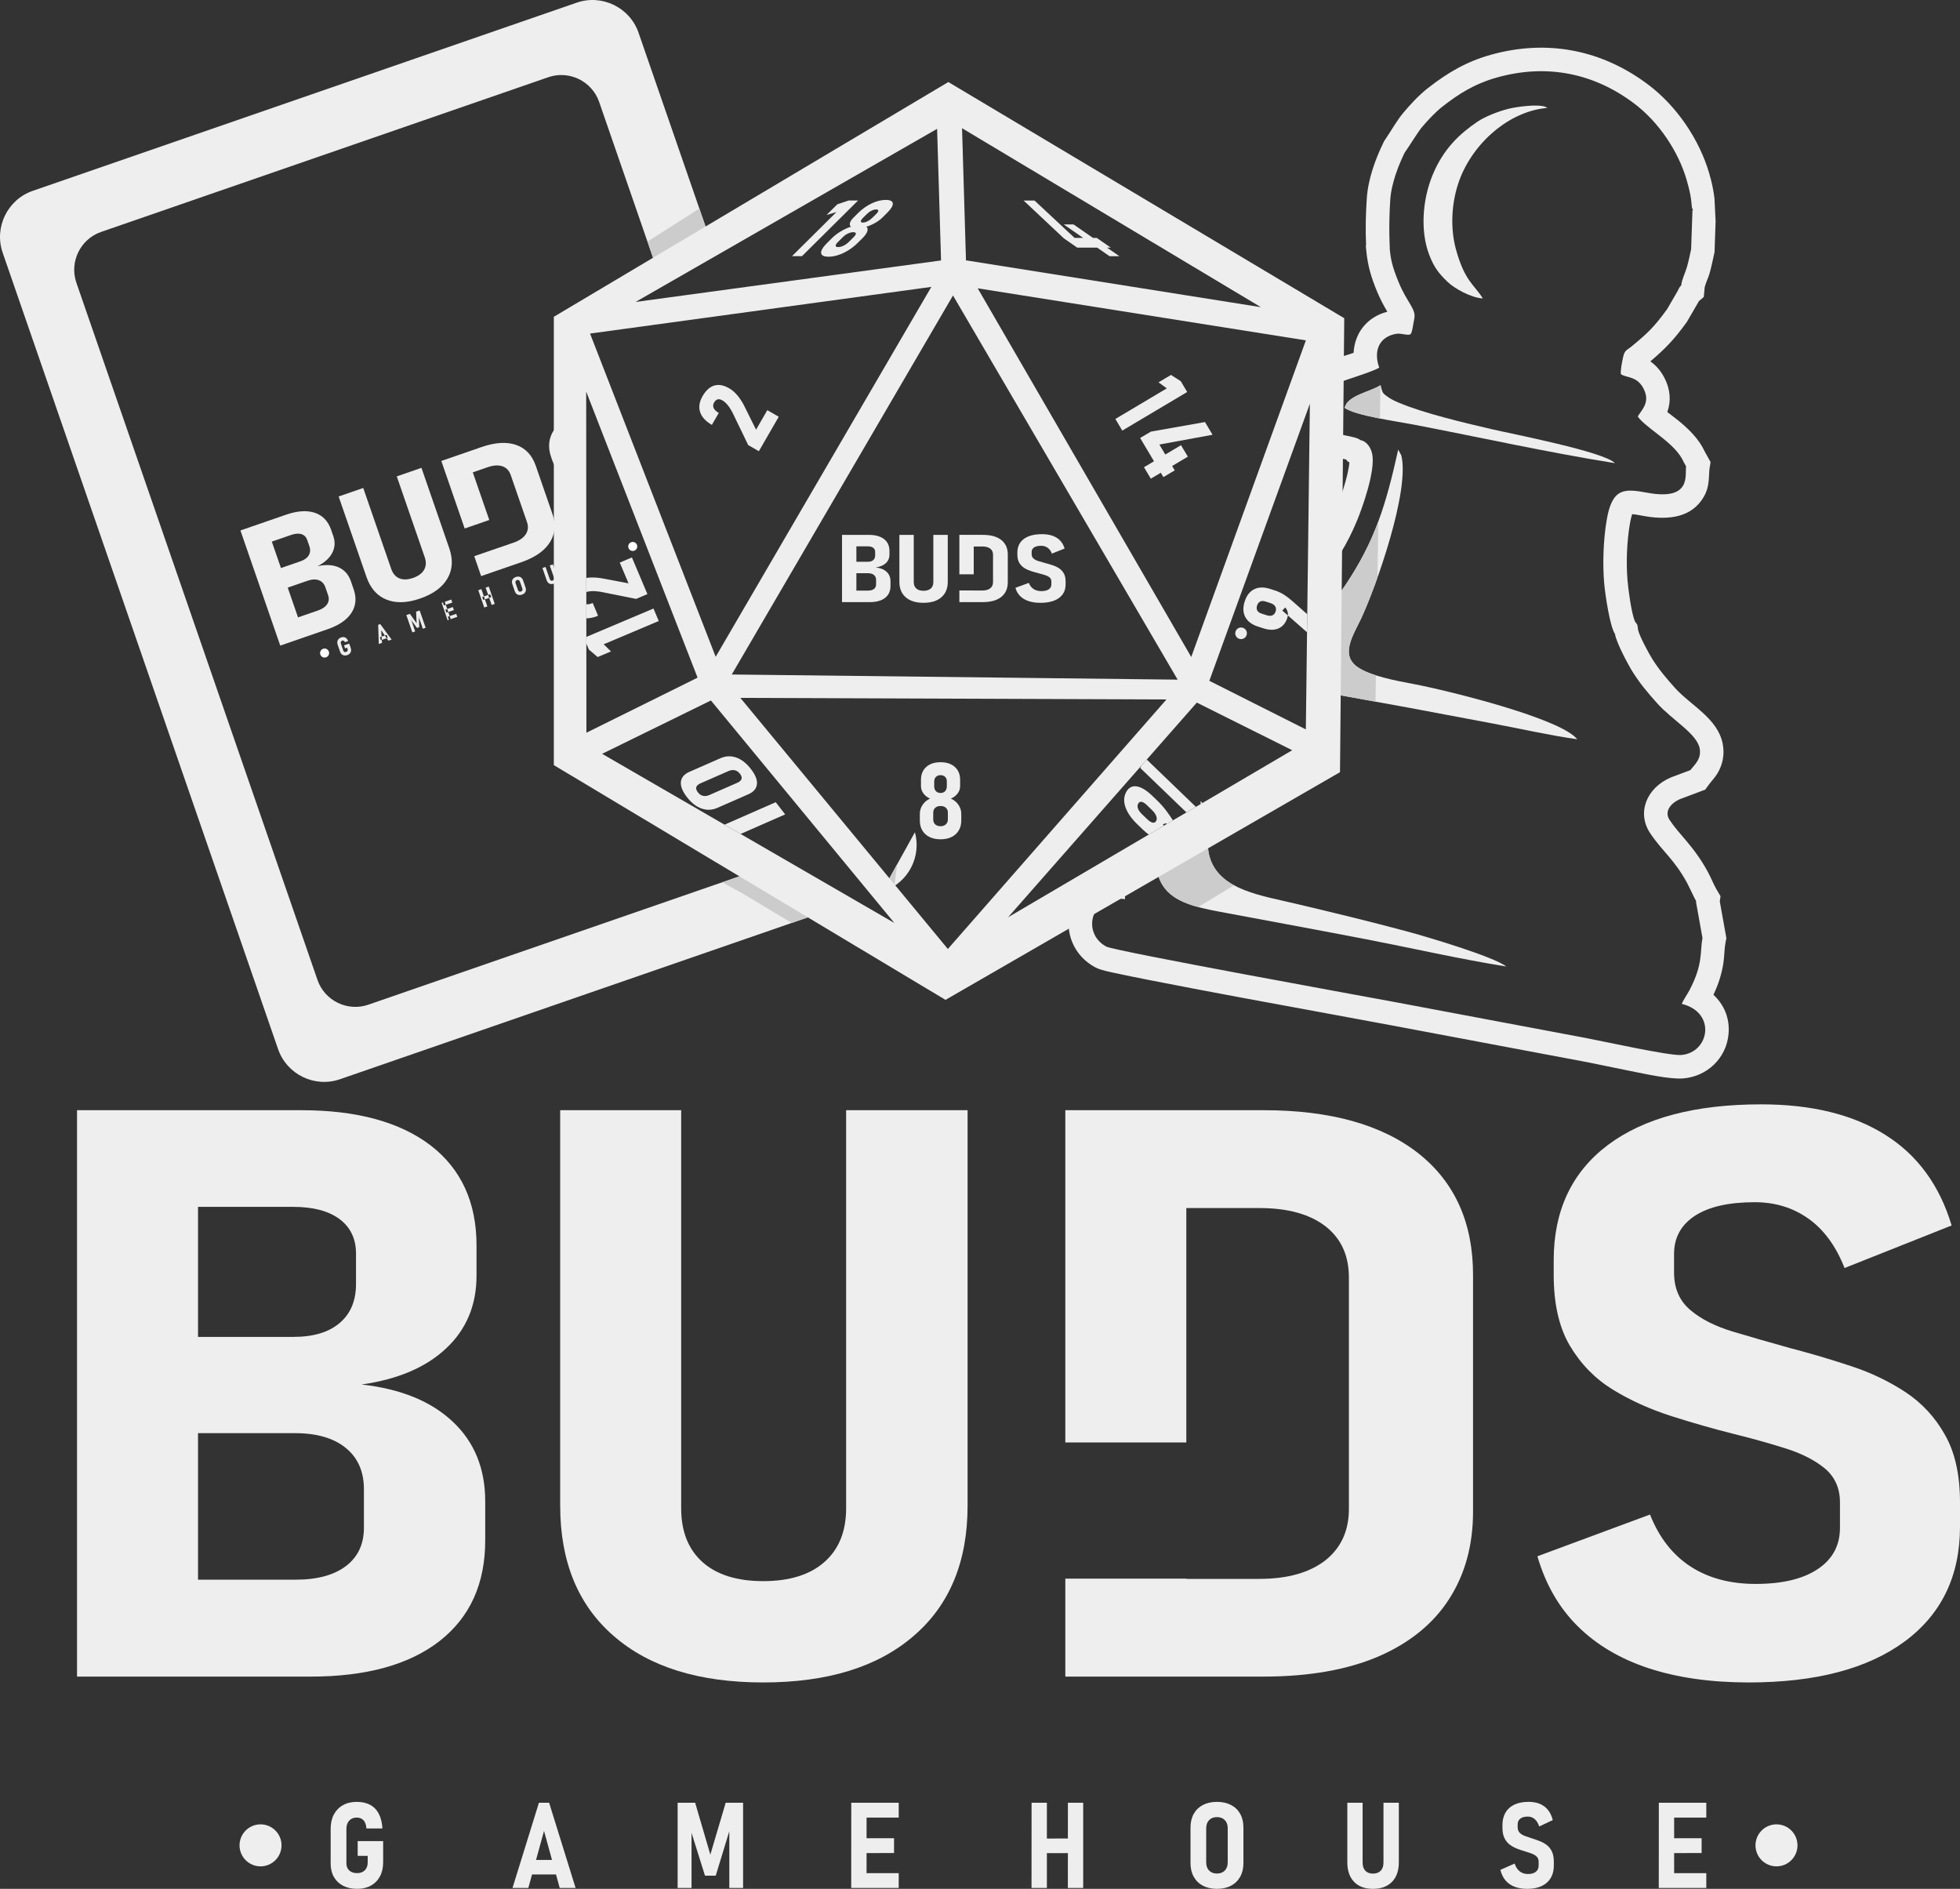 <?xml version="1.0" encoding="UTF-8"?>
<!DOCTYPE svg PUBLIC "-//W3C//DTD SVG 1.1//EN" "http://www.w3.org/Graphics/SVG/1.1/DTD/svg11.dtd">
<!-- Creator: CorelDRAW -->
<svg xmlns="http://www.w3.org/2000/svg" xml:space="preserve" width="131.876mm" height="127.065mm" version="1.1" style="shape-rendering:geometricPrecision; text-rendering:geometricPrecision; image-rendering:optimizeQuality; fill-rule:evenodd; clip-rule:evenodd"
viewBox="0 0 13186.52 12705.5"
 xmlns:xlink="http://www.w3.org/1999/xlink"
 xmlns:xodm="http://www.corel.com/coreldraw/odm/2003">
 <rect x="0" y="0" width="13186.52" height="12705.5" fill="#333333" stroke="none"/>
 <defs>
  <style type="text/css">
   <![CDATA[
    .fil3 {fill:none}
    .fil4 {fill:none;fill-rule:nonzero}
    .fil6 {fill:#CCCCCC}
    .fil2 {fill:#CCCCCC}
    .fil1 {fill:#EEEEEE}
    .fil5 {fill:white}
    .fil0 {fill:#EEEEEE;fill-rule:nonzero}
   ]]>
  </style>
    <clipPath id="id0">
     <path d="M220.01 1283.83l3660.08 -1265.94c169.97,-58.79 357.13,32.16 415.91,202.12l487.22 1408.61 -363.66 180.52 -0.02 0 -388.64 -1123.61c-48.3,-139.73 -202.15,-214.51 -341.88,-166.18l-3008.9 1040.73c-139.74,48.32 -214.51,202.18 -166.2,341.92l1622.21 4690.01c48.33,139.74 202.2,214.51 341.9,166.18l2655.32 -918.42 454.92 278 -3301.34 1141.88c-169.97,58.8 -357.12,-32.18 -415.91,-202.14l-1853.14 -5357.76c-58.78,-169.95 32.16,-357.1 202.12,-415.91zm5935.43 4314.29c45.11,164.31 -45.19,339.12 -208.42,395.57l-13.61 4.71 222.03 -400.28z"/>
    </clipPath>
     <clipPath id="id1" style="clip-rule:nonzero">
      <path d="M1968.48 4313.96l-45.83 -132.51 216.04 -74.73c29.67,-10.27 50.37,-24.55 62.31,-42.54 11.94,-17.97 14.14,-38.26 6.4,-60.62l-18.23 -52.73c-8.36,-24.16 -23.11,-40.23 -44.41,-47.93 -21.12,-7.79 -46.59,-6.5 -76.63,3.91l-214.76 74.28 -45.56 -131.61 212.85 -73.6c27.04,-9.38 46.07,-22.9 56.61,-40.78 10.6,-17.7 12,-38.12 3.99,-61.23l-14.4 -41.63c-6.96,-20.18 -19.92,-33.21 -38.79,-39.3 -18.75,-5.93 -41.9,-4.24 -68.91,5.1l-212.81 73.64 -45.74 -132.18 223.63 -77.35c76.13,-26.34 140.56,-30.52 193.6,-13.01 52.85,17.72 89.63,56.1 110.02,114.99l14.31 41.44c13.89,40.21 11.52,78.07 -7.02,113.4 -18.5,35.5 -51.26,65.35 -98.77,89.7 55.71,-12.52 103.09,-10.01 142.38,7.75 39.26,17.58 66.54,48.84 82.01,93.54l18.44 53.28c20.48,59.25 15.58,112.27 -14.71,159.15 -30.48,47 -83.69,83.52 -159.62,109.79l-236.41 81.75zm-83.04 28.73l-267.88 -774.44 165.46 -57.21 267.88 774.44 -165.46 57.21z"/>
     </clipPath>
     <clipPath id="id2" style="clip-rule:nonzero">
      <path d="M2826.66 4026.09c-87.61,30.33 -163.03,32.78 -226.34,7.28 -63.48,-25.29 -108.46,-76.29 -135.01,-152.99l-187.01 -540.7 165.47 -57.21 188.24 544.28c10.97,31.65 29.18,52.81 54.68,63.54 25.47,10.54 56.16,9.69 92.04,-2.74 35.93,-12.41 60.79,-30.78 74.52,-54.86 13.85,-24.36 15.31,-52.35 4.34,-83.95l-188.24 -544.31 166.12 -57.45 186.99 540.66c26.55,76.71 22.45,144.7 -12.29,203.92 -34.44,59.34 -95.7,104.13 -183.51,134.51z"/>
     </clipPath>
     <clipPath id="id3" style="clip-rule:nonzero">
      <path d="M3333.44 3841.84l-46.86 -133.4 169.78 -58.74c38.73,-13.39 65.97,-32.57 81.69,-57.14 15.45,-24.68 17.72,-52.35 6.81,-82.57l-108.15 -312.68c-10.27,-31.07 -29.1,-51.2 -56.36,-60.7 -27.46,-9.43 -60.67,-7.31 -99.37,6.07l-169.12 58.52 -46.94 -133.59 175.4 -60.68c91.27,-31.55 168.63,-36.14 232.19,-14.16 63.39,22.25 107.43,69.11 132.1,140.38l111.84 323.4c15.84,45.81 18.79,89.35 8.72,130.91 -9.92,41.28 -33.09,78.61 -69.3,111.9 -36.48,33.17 -85.82,60.63 -148.32,82.24l-174.12 60.22zm-96.47 33.36l-46.32 -133.92 165.46 -57.25 46.33 133.96 -165.47 57.21zm-110.72 -320.12l-157.13 -454.31 165.46 -57.25 157.15 454.33 -165.48 57.23z"/>
     </clipPath>
     <clipPath id="id4" style="clip-rule:nonzero">
      <path d="M3816.96 3213.17c-16.6,-7.2 -32.06,-16.9 -46.52,-29.1 -23.34,-19.8 -41.88,-49.62 -55.53,-89.08l-6.99 -20.18c-23.44,-67.8 -16.92,-128.71 19.51,-183.04 21.81,-32.21 53.07,-60.34 93.8,-84.43l-4.28 405.83z"/>
     </clipPath>
    <clipPath id="id5">
     <path d="M9410.93 2708.7c-30.11,-12.88 -53.34,-23.42 -80.46,-43.51 -23.46,-17.38 -27.33,-20.45 -35.4,-47.83 -0.6,-2.06 -1.98,-8.33 -2.6,-10.36 -5.73,-18.91 5.08,0.82 -5.66,-15.81 -66.41,44.75 -223.11,68.2 -240.04,152.5 71.69,51.83 351.22,90.65 466.68,112.91 458.65,88.38 891.25,185.07 1350.97,258.74 -66.97,-75.32 -690.07,-196.15 -834.15,-229.72 -175.71,-40.93 -455.29,-106.78 -619.34,-176.93z"/>
    </clipPath>
    <clipPath id="id6">
     <path d="M9406.96 3024.32c-83.81,378.08 -158.33,616.5 -355.04,911.01 -46.4,69.44 -99.94,135.56 -158.2,196.07l-4.52 521.34c201.26,38.65 431.25,78.09 592.65,108.46 186.93,35.19 373.89,70.31 560.87,105.5 184.77,34.78 384.2,80 568.54,106.05 -110.33,-139.76 -859.83,-325.61 -1099.38,-371.25 -115.05,-21.92 -298.76,-54.86 -383.44,-118.03 -110.6,-82.53 -23.97,-210.91 28.63,-322.38 100.68,-213.35 329.21,-859.15 270.79,-1097.55l-20.9 -39.22z"/>
    </clipPath>
    <clipPath id="id7">
     <path d="M7779.56 5772.21c-6.91,91.96 23.32,172.46 78.29,227.09 90.06,89.51 248.74,114.86 391.75,141.78 315.46,59.32 631.69,117.02 946.78,177.99 305.02,59 630.67,133.36 937.66,182.13 -84.59,-66.35 -535.89,-200.43 -672.19,-237.02 -244.17,-65.56 -490.47,-125.13 -736.08,-183.25 -247.38,-58.54 -504.43,-93.8 -580.91,-295.98 -25.45,-67.26 -21.77,-142.6 -3.37,-217.21l-361.93 204.47z"/>
    </clipPath>
 </defs>
 <g id="Camada_x0020_1">
  <path class="fil0" d="M2406.34 12384.59l171.42 0 0 141.55c0,36.74 -7.13,68.62 -21.4,95.39 -14.39,26.78 -34.58,47.5 -60.82,62.04 -26.1,14.66 -57.19,21.93 -93.1,21.93 -36.07,0 -67.41,-7 -94.32,-20.86 -26.78,-13.99 -47.37,-33.64 -61.9,-59.2 -14.4,-25.44 -21.66,-55.71 -21.66,-90.69l0 -233.31c0,-37 7.26,-69.15 21.66,-96.2 14.53,-27.05 34.85,-47.9 61.23,-62.71 26.23,-14.66 57.05,-22.06 92.56,-22.06 35.26,0 65.26,6.72 90.02,19.91 24.89,13.32 44.27,33.24 58.26,59.75 13.86,26.51 22.2,59.61 24.76,99.29l0 0 -107.64 0 0 0c-2.02,-25.16 -8.88,-43.73 -20.32,-55.57 -11.3,-11.84 -26.37,-17.76 -45.08,-17.76 -21.26,0 -38.21,6.86 -50.59,20.59 -12.52,13.59 -18.84,31.89 -18.84,54.76l0 233.31c0,20.05 6.46,35.93 19.38,47.5 12.91,11.71 30.41,17.63 52.48,17.63 21.79,0 39.15,-6.46 51.94,-19.11 12.91,-12.78 19.37,-30.41 19.37,-53.02l0 -44.13 -67.4 0 0 -99.03zm1041.68 314.98l177.75 -573.18 68.61 0 178.15 573.18 -106.83 0 -105.62 -383.61 -105.62 383.61 -106.43 0zm98.89 -90.68l0 -97.69 229.01 0 0 97.69 -229.01 0zm1232.07 -133.61l103.33 -348.89 117.06 0 0 573.18 -92.7 0 0 -422.63 4.71 25.3 -96.07 314.57 -72.25 0 -96.47 -306.78 5.92 -33.1 0 422.63 -93.51 0 0 -573.18 117.87 0 102.12 348.89zm947.76 224.29l0.4 -573.18 102.93 0 0 573.18 -103.33 0zm41.44 0l0 -99.7 278.25 0 0 99.7 -278.25 0zm0 -234.52l0 -100.1 246.77 0 0 99.7 -246.77 0.4zm0 -238.96l0 -99.7 278.25 0 0 99.7 -278.25 0zm1416.13 473.48l0.41 -573.18 102.79 0 0 573.18 -103.2 0zm-244.47 0l0.4 -573.18 102.93 0 0 573.18 -103.33 0zm48.57 -234.12l0 -98.22 262.92 -0.4 0 98.22 -262.92 0.4zm1198.96 240.04c-36.33,0 -67.81,-7 -94.45,-21.13 -26.65,-13.99 -47.23,-34.04 -61.77,-60.14 -14.39,-25.97 -21.66,-56.52 -21.66,-91.77l0 -238.96c0,-35.66 7.27,-66.46 21.66,-92.43 14.54,-25.84 35.12,-45.75 61.77,-59.61 26.64,-14 58.13,-20.99 94.45,-20.99 36.47,0 68.08,6.99 94.72,20.99 26.64,13.86 47.23,33.77 61.76,59.61 14.4,25.97 21.67,56.78 21.67,92.43l0 238.96c0,35.26 -7.27,65.8 -21.67,91.77 -14.53,26.1 -35.12,46.15 -61.76,60.14 -26.64,14.13 -58.26,21.13 -94.72,21.13zm0 -102.93c22.34,0 39.96,-6.73 53.02,-20.05 12.91,-13.45 19.51,-31.76 19.51,-55.17l0 -229.41c0,-22.87 -6.46,-41.17 -19.38,-54.63 -12.92,-13.59 -30.54,-20.32 -53.15,-20.32 -22.2,0 -39.7,6.73 -52.75,20.32 -12.92,13.46 -19.51,31.76 -19.51,54.63l0 229.41c0,23.41 6.59,41.72 19.51,55.17 13.05,13.32 30.55,20.05 52.75,20.05zm1049.88 102.93c-54.49,0 -96.87,-15.61 -127.15,-46.96 -30.41,-31.22 -45.61,-75.21 -45.61,-132l0 -400.15 102.93 0 0 402.84c0,23.42 6.05,41.58 18.16,54.5 12.11,12.79 29.34,19.24 51.67,19.24 22.34,0 39.7,-6.45 51.95,-19.24 12.38,-12.92 18.57,-31.08 18.57,-54.5l0 -402.84 103.33 0 0 400.15c0,56.79 -15.34,100.78 -46.02,132 -30.55,31.35 -73.19,46.96 -127.83,46.96zm1036.84 0c-32.3,0 -60.69,-4.84 -85.17,-14.4 -24.35,-9.55 -44.54,-23.81 -60.55,-42.79 -15.88,-18.84 -27.18,-42.38 -34.04,-70.5l0 0 95.79 -42.25 0 0c7.67,23.14 19.11,40.64 34.32,52.48 15.2,11.84 33.77,17.76 55.57,17.76 22.61,0 40.23,-4.98 52.88,-15.07 12.52,-9.96 18.84,-23.82 18.84,-41.71l0 -25.71c0,-14.12 -4.17,-25.43 -12.38,-33.91 -8.34,-8.34 -19.37,-15.2 -33.1,-20.45 -13.86,-5.25 -28.8,-10.23 -44.81,-14.94 -17.63,-5.24 -35.39,-11.3 -53.42,-18.16 -17.9,-6.86 -34.58,-15.74 -49.65,-26.78 -15.07,-11.03 -27.18,-25.83 -36.47,-44.4 -9.15,-18.44 -13.73,-42.39 -13.73,-71.58l0 -14.94c0,-50.19 15.35,-88.93 46.03,-116.52 30.81,-27.45 74.26,-41.17 130.51,-41.17 42.79,0 78.04,10.22 105.49,30.81 27.45,20.45 46.29,51.13 56.51,91.76l0 0 -91.09 43.06 0 0c-7.26,-22.07 -17.49,-38.75 -30.68,-49.92 -13.18,-11.17 -28.39,-16.69 -45.75,-16.69 -22.07,0 -39.02,4.58 -50.86,13.73 -11.84,9.28 -17.76,22.07 -17.76,38.62l0 18.97c0,16.01 4.71,28.66 13.86,37.81 9.15,9.29 21.39,16.55 36.46,21.94 15.07,5.38 31.36,10.9 48.71,16.68 17.09,5.25 34.18,11.31 51.27,18.03 17.09,6.6 32.57,15.48 46.69,26.51 14,11.04 25.3,25.57 33.65,43.47 8.47,17.76 12.64,40.5 12.64,68.07l0 24.49c0,49.93 -15.74,88.67 -47.09,116.26 -31.49,27.58 -75.62,41.44 -132.67,41.44zm885.87 -5.92l0.4 -573.18 102.93 0 0 573.18 -103.33 0zm41.44 0l0 -99.7 278.25 0 0 99.7 -278.25 0zm0 -234.52l0 -100.1 246.77 0 0 99.7 -246.77 0.4zm0 -238.96l0 -99.7 278.25 0 0 99.7 -278.25 0z"/>
  <g id="_1848395293520">
   <path class="fil1" d="M1752.83 12271.7c78.01,0 141.27,63.24 141.27,141.27 0,78.01 -63.25,141.27 -141.27,141.27 -78.02,0 -141.27,-63.25 -141.27,-141.27 0,-78.02 63.24,-141.27 141.27,-141.27z"/>
   <path class="fil1" d="M11951.91 12271.7c78.02,0 141.28,63.24 141.28,141.27 0,78.01 -63.25,141.27 -141.28,141.27 -78.01,0 -141.27,-63.25 -141.27,-141.27 0,-78.02 63.25,-141.27 141.27,-141.27z"/>
  </g>
  <g id="_1848395241584">
   <path class="fil0" d="M926.81 11277.85l0 -651.99 1062.96 0c145.77,0 258.57,-31.31 338.36,-92.11 79.79,-60.83 120.23,-146.68 120.23,-256.69l0 -259.36c0,-118.94 -40.44,-211.95 -122.36,-278.15 -80.86,-66.17 -194.71,-99.27 -342.61,-99.27l-1056.58 0 0 -647.5 1047.01 0c133,0 237.27,-30.42 310.69,-93.02 73.42,-61.72 110.66,-149.35 110.66,-262.94l0 -204.8c0,-99.27 -37.24,-176.2 -110.66,-231.64 -73.41,-54.56 -177.69,-82.28 -310.69,-82.28l-1047.01 0 0 -650.19 1100.2 0c374.53,0 663.95,79.59 870.36,237 205.36,158.3 308.58,382.78 308.58,672.56l0 203.91c0,197.65 -68.1,360.42 -203.22,487.41 -135.14,127.9 -324.53,209.28 -570.32,244.16 263.88,29.52 468.18,112.7 613.94,250.43 145.77,136.83 218.13,315.7 218.13,535.72l0 262.05c0,291.55 -102.15,516.93 -306.45,677.02 -205.36,160.1 -494.77,239.69 -868.24,239.69l-1162.98 0zm-408.6 0l0 -3809.95 814 0 0 3809.95 -814 0z"/>
   <path class="fil0" d="M5135.03 11317.2c-430.95,0 -766.11,-103.74 -1005.52,-312.13 -240.46,-207.49 -360.69,-499.94 -360.69,-877.36l0 -2659.81 813.97 0 0 2677.7c0,155.62 47.89,276.35 143.64,362.2 95.77,84.97 231.96,127.9 408.61,127.9 176.62,0 313.88,-42.93 410.71,-127.9 97.89,-85.85 146.84,-206.58 146.84,-362.2l0 -2677.7 817.16 0 0 2659.81c0,377.42 -121.3,669.87 -363.89,877.36 -241.54,208.38 -578.83,312.13 -1010.82,312.13z"/>
   <path class="fil0" d="M7641.87 11277.85l-3.18 -657.35 835.24 0c190.45,0 339.43,-42.94 445.82,-127 105.34,-84.97 157.48,-203.02 155.37,-352.37l0 -1538.3c2.11,-152.04 -50.03,-269.2 -155.37,-352.37 -106.39,-83.17 -255.37,-124.31 -445.82,-124.31l-832.06 0 -3.18 -658.25 862.91 0c449.02,0 795.9,97.48 1041.69,290.66 244.72,194.08 367.08,466.85 367.08,817.44l0 1591.05c0,225.37 -53.2,421.24 -160.66,588.48 -106.41,166.36 -264.95,295.14 -474.55,386.37 -210.68,90.32 -469.24,135.94 -776.75,135.94l-856.54 0zm-474.55 0l0 -658.94 813.99 0 0 658.94 -813.99 0zm0 -1574.91l0 -2235.03 813.99 0 0 2235.03 -813.99 0z"/>
   <path class="fil0" d="M11764.96 11317.2c-255.35,0 -479.86,-32.19 -673.53,-95.69 -192.58,-63.49 -352.18,-158.31 -478.8,-284.41 -125.56,-125.2 -214.94,-281.72 -269.21,-468.64l0 0 757.6 -280.82 0 0c60.64,153.82 151.09,270.09 271.33,348.79 120.22,78.7 267.07,118.05 439.44,118.05 178.77,0 318.14,-33.09 418.17,-100.16 98.94,-66.18 148.96,-158.3 148.96,-277.26l0 -170.82c0,-93.9 -32.98,-169.04 -97.89,-225.37 -65.96,-55.46 -153.21,-101.07 -261.75,-135.95 -109.6,-34.88 -227.69,-67.96 -354.32,-99.26 -139.39,-34.89 -279.83,-75.12 -422.42,-120.75 -141.51,-45.61 -273.46,-104.63 -392.62,-177.98 -119.18,-73.33 -214.93,-171.72 -288.36,-295.14 -72.34,-122.52 -108.53,-281.72 -108.53,-475.79l0 -99.27c0,-333.59 121.3,-591.17 363.89,-774.51 243.67,-182.45 587.34,-273.68 1032.12,-273.68 338.35,0 617.12,67.97 834.19,204.81 217.06,135.93 366.02,339.85 446.89,609.94l0 0 -720.34 286.2 0 0c-57.47,-146.68 -138.33,-257.58 -242.6,-331.8 -104.28,-74.23 -224.51,-110.91 -361.77,-110.91 -174.51,0 -308.58,30.42 -402.21,91.23 -93.62,61.72 -140.45,146.67 -140.45,256.68l0 126.1c0,106.43 37.24,190.49 109.6,251.32 72.34,61.71 169.18,110 288.36,145.78 119.15,35.77 247.91,72.44 385.18,110.89 135.12,34.89 270.25,75.13 405.38,119.85 135.13,43.83 257.5,102.85 369.22,176.19 110.66,73.33 200.04,169.94 266.01,288.88 67.02,118.06 100.02,269.21 100.02,452.54l0 162.78c0,331.8 -124.49,589.38 -372.42,772.72 -248.97,183.35 -597.97,275.46 -1049.14,275.46z"/>
  </g>
  <g id="_1848395241296">
   <path class="fil1" d="M220.01 1283.83l3660.08 -1265.94c169.97,-58.79 357.13,32.16 415.91,202.12l487.22 1408.61 -363.66 180.52 -0.02 0 -388.64 -1123.61c-48.3,-139.73 -202.15,-214.51 -341.88,-166.18l-3008.9 1040.73c-139.74,48.32 -214.51,202.18 -166.2,341.92l1622.21 4690.01c48.33,139.74 202.2,214.51 341.9,166.18l2655.32 -918.42 454.92 278 -3301.34 1141.88c-169.97,58.8 -357.12,-32.18 -415.91,-202.14l-1853.14 -5357.76c-58.78,-169.95 32.16,-357.1 202.12,-415.91zm5935.43 4314.29c45.11,164.31 -45.19,339.12 -208.42,395.57l-13.61 4.71 222.03 -400.28z"/>
   <g style="clip-path:url(#id0)">
    <g>
     <polygon id="_1" class="fil2" points="3584.58,2117.53 3584.58,5234.07 4992.06,6007.75 5933.92,6572.27 6151.09,4960.74 5459.38,921.4 "/>
    </g>
   </g>
   <path class="fil3" d="M220.01 1283.83l3660.08 -1265.94c169.97,-58.79 357.13,32.16 415.91,202.12l487.22 1408.61 -363.66 180.52 -0.02 0 -388.64 -1123.61c-48.3,-139.73 -202.15,-214.51 -341.88,-166.18l-3008.9 1040.73c-139.74,48.32 -214.51,202.18 -166.2,341.92l1622.21 4690.01c48.33,139.74 202.2,214.51 341.9,166.18l2655.32 -918.42 454.92 278 -3301.34 1141.88c-169.97,58.8 -357.12,-32.18 -415.91,-202.14l-1853.14 -5357.76c-58.78,-169.95 32.16,-357.1 202.12,-415.91zm5935.43 4314.29c45.11,164.31 -45.19,339.12 -208.42,395.57l-13.61 4.71 222.03 -400.28z"/>
   <path class="fil1" d="M2314.64 4341.16l34.85 -12.06 9.96 28.77c2.56,7.47 3.36,14.43 2.35,20.87 -1.03,6.46 -3.7,12.1 -8.02,16.91 -4.26,4.8 -10.07,8.46 -17.37,10.99 -7.33,2.53 -14.18,3.33 -20.64,2.39 -6.42,-0.95 -11.98,-3.5 -16.73,-7.68 -4.72,-4.16 -8.3,-9.79 -10.77,-16.91l-16.4 -47.42c-2.61,-7.53 -3.39,-14.55 -2.38,-21.07 1.07,-6.52 3.72,-12.2 8.04,-17.04 4.32,-4.83 10.06,-8.5 17.27,-10.99 7.16,-2.49 13.74,-3.23 19.69,-2.28 6.01,0.94 11.34,3.62 16.03,8.04 4.69,4.39 8.71,10.54 12.02,18.44l-21.88 7.56c-2.16,-4.98 -4.87,-8.26 -8.02,-9.86 -3.13,-1.61 -6.61,-1.77 -10.43,-0.45 -4.31,1.5 -7.27,4.09 -8.83,7.75 -1.57,3.63 -1.57,7.82 0.02,12.45l16.42 47.42c1.4,4.07 3.83,6.85 7.28,8.29 3.44,1.46 7.41,1.46 11.9,-0.1 4.42,-1.53 7.49,-4.08 9.2,-7.53 1.73,-3.52 1.79,-7.56 0.2,-12.15l-3.1 -8.95 -13.69 4.73 -6.97 -20.12zm233.81 -9.2l-4.18 -129 13.95 -4.81 76.49 103.97 -21.71 7.51 -48.43 -70.55 5.48 85.39 -21.61 7.49zm13.71 -25.41l-6.86 -19.82 46.55 -16.11 6.87 19.85 -46.56 16.08zm240.95 -113.73l-3.52 -78.17 23.79 -8.23 40.3 116.5 -18.85 6.51 -29.7 -85.87 2.72 4.8 2.61 70.68 -14.71 5.08 -41.14 -55.56 -1.15 -7.15 29.73 85.89 -19.03 6.58 -40.28 -116.5 23.94 -8.29 45.29 63.72zm208.34 -21.03l-40.21 -116.51 20.91 -7.24 40.29 116.5 -20.99 7.25zm8.42 -2.89l-7 -20.27 56.55 -19.56 7 20.26 -56.55 19.57zm-16.49 -47.68l-7.03 -20.33 50.15 -17.35 7.01 20.27 -50.13 17.41zm-16.79 -48.58l-7 -20.25 56.54 -19.57 7.01 20.27 -56.55 19.55zm321.04 -3.29l-40.23 -116.51 20.91 -7.24 40.29 116.5 -20.97 7.25zm-49.68 17.18l-40.23 -116.51 20.91 -7.24 40.31 116.5 -20.99 7.25zm-6.6 -50.99l-6.9 -19.95 53.41 -18.58 6.91 19.96 -53.42 18.57zm260.48 -35.5c-7.38,2.55 -14.26,3.35 -20.66,2.36 -6.4,-0.98 -12,-3.58 -16.79,-7.88 -4.75,-4.26 -8.36,-9.96 -10.85,-17.12l-16.79 -48.57c-2.51,-7.24 -3.21,-14.03 -2.1,-20.31 1.12,-6.29 3.93,-11.77 8.36,-16.46 4.44,-4.73 10.33,-8.35 17.7,-10.89 7.43,-2.57 14.34,-3.39 20.76,-2.42 6.38,0.96 11.96,3.54 16.73,7.79 4.77,4.26 8.4,10.01 10.91,17.27l16.79 48.55c2.47,7.16 3.15,13.89 2.04,20.18 -1.11,6.34 -3.89,11.84 -8.3,16.57 -4.44,4.73 -10.37,8.37 -17.8,10.93zm-7.22 -20.89c4.53,-1.57 7.65,-4.2 9.38,-7.82 1.65,-3.64 1.71,-7.82 0.07,-12.59l-16.12 -46.6c-1.62,-4.65 -4.2,-7.92 -7.78,-9.75 -3.58,-1.85 -7.65,-1.98 -12.24,-0.41 -4.51,1.56 -7.59,4.16 -9.3,7.86 -1.65,3.64 -1.71,7.82 -0.1,12.47l16.13 46.61c1.64,4.76 4.26,8.01 7.82,9.86 3.6,1.77 7.63,1.93 12.14,0.37zm220.56 -52.89c-11.09,3.83 -20.8,3.64 -29.16,-0.6 -8.37,-4.21 -14.55,-12.09 -18.54,-23.62l-28.13 -81.32 20.93 -7.24 28.31 81.87c1.65,4.76 4.14,8.01 7.5,9.8 3.37,1.75 7.34,1.85 11.87,0.27 4.53,-1.55 7.61,-4.08 9.2,-7.56 1.62,-3.5 1.6,-7.61 -0.06,-12.38l-28.32 -81.86 21.01 -7.26 28.13 81.32c3.99,11.54 3.97,21.56 -0.06,30.06 -4.01,8.52 -11.59,14.69 -22.68,18.52z"/>
   <g>
    <path class="fil0" d="M1968.48 4313.96l-45.83 -132.51 216.04 -74.73c29.67,-10.27 50.37,-24.55 62.31,-42.54 11.94,-17.97 14.14,-38.26 6.4,-60.62l-18.23 -52.73c-8.36,-24.16 -23.11,-40.23 -44.41,-47.93 -21.12,-7.79 -46.59,-6.5 -76.63,3.91l-214.76 74.28 -45.56 -131.61 212.85 -73.6c27.04,-9.38 46.07,-22.9 56.61,-40.78 10.6,-17.7 12,-38.12 3.99,-61.23l-14.4 -41.63c-6.96,-20.18 -19.92,-33.21 -38.79,-39.3 -18.75,-5.93 -41.9,-4.24 -68.91,5.1l-212.81 73.64 -45.74 -132.18 223.63 -77.35c76.13,-26.34 140.56,-30.52 193.6,-13.01 52.85,17.72 89.63,56.1 110.02,114.99l14.31 41.44c13.89,40.21 11.52,78.07 -7.02,113.4 -18.5,35.5 -51.26,65.35 -98.77,89.7 55.71,-12.52 103.09,-10.01 142.38,7.75 39.26,17.58 66.54,48.84 82.01,93.54l18.44 53.28c20.48,59.25 15.58,112.27 -14.71,159.15 -30.48,47 -83.69,83.52 -159.62,109.79l-236.41 81.75zm-83.04 28.73l-267.88 -774.44 165.46 -57.21 267.88 774.44 -165.46 57.21z"/>
    <g style="clip-path:url(#id1)">
     <g>
      <polygon id="_1_0" class="fil2" points="-33163.49,9985.11 -33940.43,10461.34 -33940.43,13577.89 -32532.95,14351.57 -31591.08,14916.07 -31373.92,13304.54 -32048.25,9612.86 "/>
     </g>
    </g>
    <path class="fil4" d="M1968.48 4313.96l-45.83 -132.51 216.04 -74.73c29.67,-10.27 50.37,-24.55 62.31,-42.54 11.94,-17.97 14.14,-38.26 6.4,-60.62l-18.23 -52.73c-8.36,-24.16 -23.11,-40.23 -44.41,-47.93 -21.12,-7.79 -46.59,-6.5 -76.63,3.91l-214.76 74.28 -45.56 -131.61 212.85 -73.6c27.04,-9.38 46.07,-22.9 56.61,-40.78 10.6,-17.7 12,-38.12 3.99,-61.23l-14.4 -41.63c-6.96,-20.18 -19.92,-33.21 -38.79,-39.3 -18.75,-5.93 -41.9,-4.24 -68.91,5.1l-212.81 73.64 -45.74 -132.18 223.63 -77.35c76.13,-26.34 140.56,-30.52 193.6,-13.01 52.85,17.72 89.63,56.1 110.02,114.99l14.31 41.44c13.89,40.21 11.52,78.07 -7.02,113.4 -18.5,35.5 -51.26,65.35 -98.77,89.7 55.71,-12.52 103.09,-10.01 142.38,7.75 39.26,17.58 66.54,48.84 82.01,93.54l18.44 53.28c20.48,59.25 15.58,112.27 -14.71,159.15 -30.48,47 -83.69,83.52 -159.62,109.79l-236.41 81.75zm-83.04 28.73l-267.88 -774.44 165.46 -57.21 267.88 774.44 -165.46 57.21z"/>
    <path class="fil0" d="M2826.66 4026.09c-87.61,30.33 -163.03,32.78 -226.34,7.28 -63.48,-25.29 -108.46,-76.29 -135.01,-152.99l-187.01 -540.7 165.47 -57.21 188.24 544.28c10.97,31.65 29.18,52.81 54.68,63.54 25.47,10.54 56.16,9.69 92.04,-2.74 35.93,-12.41 60.79,-30.78 74.52,-54.86 13.85,-24.36 15.31,-52.35 4.34,-83.95l-188.24 -544.31 166.12 -57.45 186.99 540.66c26.55,76.71 22.45,144.7 -12.29,203.92 -34.44,59.34 -95.7,104.13 -183.51,134.51z"/>
    <g style="clip-path:url(#id2)">
     <g>
      <polygon id="_1_1" class="fil2" points="-33163.49,9985.11 -33940.43,10461.34 -33940.43,13577.89 -32532.95,14351.57 -31591.08,14916.07 -31373.92,13304.54 -32048.25,9612.86 "/>
     </g>
    </g>
    <path class="fil4" d="M2826.66 4026.09c-87.61,30.33 -163.03,32.78 -226.34,7.28 -63.48,-25.29 -108.46,-76.29 -135.01,-152.99l-187.01 -540.7 165.47 -57.21 188.24 544.28c10.97,31.65 29.18,52.81 54.68,63.54 25.47,10.54 56.16,9.69 92.04,-2.74 35.93,-12.41 60.79,-30.78 74.52,-54.86 13.85,-24.36 15.31,-52.35 4.34,-83.95l-188.24 -544.31 166.12 -57.45 186.99 540.66c26.55,76.71 22.45,144.7 -12.29,203.92 -34.44,59.34 -95.7,104.13 -183.51,134.51z"/>
    <path class="fil0" d="M3333.44 3841.84l-46.86 -133.4 169.78 -58.74c38.73,-13.39 65.97,-32.57 81.69,-57.14 15.45,-24.68 17.72,-52.35 6.81,-82.57l-108.15 -312.68c-10.27,-31.07 -29.1,-51.2 -56.36,-60.7 -27.46,-9.43 -60.67,-7.31 -99.37,6.07l-169.12 58.52 -46.94 -133.59 175.4 -60.68c91.27,-31.55 168.63,-36.14 232.19,-14.16 63.39,22.25 107.43,69.11 132.1,140.38l111.84 323.4c15.84,45.81 18.79,89.35 8.72,130.91 -9.92,41.28 -33.09,78.61 -69.3,111.9 -36.48,33.17 -85.82,60.63 -148.32,82.24l-174.12 60.22zm-96.47 33.36l-46.32 -133.92 165.46 -57.25 46.33 133.96 -165.47 57.21zm-110.72 -320.12l-157.13 -454.31 165.46 -57.25 157.15 454.33 -165.48 57.23z"/>
    <g style="clip-path:url(#id3)">
     <g>
      <polygon id="_1_2" class="fil2" points="-33163.49,9985.11 -33940.43,10461.34 -33940.43,13577.89 -32532.95,14351.57 -31591.08,14916.07 -31373.92,13304.54 -32048.25,9612.86 "/>
     </g>
    </g>
    <path class="fil4" d="M3333.44 3841.84l-46.86 -133.4 169.78 -58.74c38.73,-13.39 65.97,-32.57 81.69,-57.14 15.45,-24.68 17.72,-52.35 6.81,-82.57l-108.15 -312.68c-10.27,-31.07 -29.1,-51.2 -56.36,-60.7 -27.46,-9.43 -60.67,-7.31 -99.37,6.07l-169.12 58.52 -46.94 -133.59 175.4 -60.68c91.27,-31.55 168.63,-36.14 232.19,-14.16 63.39,22.25 107.43,69.11 132.1,140.38l111.84 323.4c15.84,45.81 18.79,89.35 8.72,130.91 -9.92,41.28 -33.09,78.61 -69.3,111.9 -36.48,33.17 -85.82,60.63 -148.32,82.24l-174.12 60.22zm-96.47 33.36l-46.32 -133.92 165.46 -57.25 46.33 133.96 -165.47 57.21zm-110.72 -320.12l-157.13 -454.31 165.46 -57.25 157.15 454.33 -165.48 57.23z"/>
    <path class="fil0" d="M3816.96 3213.17c-16.6,-7.2 -32.06,-16.9 -46.52,-29.1 -23.34,-19.8 -41.88,-49.62 -55.53,-89.08l-6.99 -20.18c-23.44,-67.8 -16.92,-128.71 19.51,-183.04 21.81,-32.21 53.07,-60.34 93.8,-84.43l-4.28 405.83z"/>
    <g style="clip-path:url(#id4)">
     <g>
      <polygon id="_1_3" class="fil2" points="-33163.49,9985.11 -33940.43,10461.34 -33940.43,13577.89 -32532.95,14351.57 -31591.08,14916.07 -31373.92,13304.54 -32048.25,9612.86 "/>
     </g>
    </g>
    <path class="fil4" d="M3816.96 3213.17c-16.6,-7.2 -32.06,-16.9 -46.52,-29.1 -23.34,-19.8 -41.88,-49.62 -55.53,-89.08l-6.99 -20.18c-23.44,-67.8 -16.92,-128.71 19.51,-183.04 21.81,-32.21 53.07,-60.34 93.8,-84.43l-4.28 405.83z"/>
   </g>
   <g>
    <path class="fil5" d="M2173.84 4364.14c15.86,-5.48 33.17,2.93 38.65,18.79 5.49,15.86 -2.92,33.17 -18.78,38.65 -15.86,5.49 -33.17,-2.92 -38.65,-18.78 -5.49,-15.86 2.92,-33.17 18.78,-38.66z"/>
    <path class="fil5" d="M4246.99 3647.08c15.86,-5.48 33.17,2.93 38.65,18.79 5.49,15.86 -2.92,33.16 -18.78,38.65 -15.86,5.48 -33.17,-2.93 -38.66,-18.79 -5.48,-15.86 2.93,-33.16 18.79,-38.65z"/>
   </g>
   <path class="fil1" d="M11429.31 2026.19c-0.14,0.26 -0.27,0.49 -0.41,0.76l-2.41 5.06 -77.26 133.03 -4.61 6.42c-80.85,111.86 -143.18,176.27 -241.47,259.34 43.31,30.35 76.31,71.37 99.75,120.64 33.79,70.9 41.06,146.14 14.41,220.31 25.06,19.33 50.91,38.12 72.22,55.42 72.14,58.63 140.5,124.99 179.87,210.48l39.05 70.43 -7.96 50.34c-4.98,80.64 -1.5,134.76 -53.32,207.56 -90.86,127.72 -254.29,129.61 -393.56,103.83 -14.79,-2.7 -48.97,-9.62 -72.57,-11.36 -7.63,21.56 -13.7,54.38 -16.07,68.62 -19.76,118.95 -25.08,255.52 -15.41,375.51 5.04,62.14 25.88,218.69 49.41,276.45l16.73 23.52 5.49 35.91c9.82,42.37 70.78,155.44 95.5,194.76 45.19,71.68 95.43,130.81 151.92,193.71 107,119.05 287.98,204.69 321.47,375.9 13.73,70.33 1.3,138.65 -35.64,199.82 -17.21,28.44 -35.54,46.07 -54.23,71.09l-27.84 37.82 -170.28 63.93c-55.83,24.4 -109.61,79.42 -69.01,140.46 33.46,50.33 72.72,93.56 111.67,139.39 56.53,66.54 103.34,132.2 145.19,209.12 20.62,37.92 36.63,79.55 57.65,116.85l27.74 46.84 -4.78 35.71 44.29 246.75 -5.7 29.1c-8.32,42.39 -7.49,91.14 -13.98,135.4 -11.23,76.65 -34.8,147.4 -67.32,216.34 70.2,65.02 111.13,156.45 101.63,263.35 -14.43,163.14 -144.39,286.91 -307,299.4 -89.11,6.85 -260.27,-31.71 -350.89,-49.47 -110.87,-21.75 -221.58,-46.45 -332.5,-67.34 -429.99,-80.89 -859.96,-161.74 -1289.96,-242.63 -333.51,-62.76 -667.71,-122.49 -1001.34,-184.87 -209.78,-39.24 -419.59,-78.7 -628.94,-120.1 -71.77,-14.2 -143.67,-28.53 -215.17,-44.12 -39.55,-8.59 -98.4,-19.62 -133.81,-38.22 -142.81,-75.08 -214,-237.15 -165.18,-391.89 2.51,-7.96 5.27,-15.7 8.26,-23.27l337.79 -190.83c0.92,13.37 2.18,27.35 3.9,42.04 3.85,33.21 14.84,76.5 14.66,104.7 -235.22,-31.39 -293.06,231.38 -125.83,319.31 58.65,30.84 1785.47,343.75 1934.86,371.84 430.02,80.87 860,161.76 1290,242.63 113.46,21.34 562.37,120.68 642.08,114.57 189.58,-14.57 239.93,-286.05 4.16,-343.86 11.01,-27.19 35.91,-61.72 52,-92.17 93.48,-177.04 69.78,-261.36 87.41,-351.2l-43.42 -241.88 0.8 -5.91c-12.04,-20.39 -50.06,-102.66 -60.31,-121.53 -87.99,-161.82 -166.91,-212.1 -249.62,-336.45 -89.26,-134.22 -27.04,-303.76 141.78,-374.81l129.67 -48.67c25.19,-34.26 76.46,-73.02 62.01,-146.92 -19.2,-98.29 -184.46,-189.9 -283.87,-300.57 -67.81,-75.45 -116.38,-133.03 -168.09,-215.11 -26.2,-41.57 -108.55,-193.4 -117.81,-253.84 -33.85,-47.52 -66.62,-268.04 -73.12,-348.35 -10.13,-125.56 -4.94,-282.09 17.01,-414.13 36.72,-220.98 118.3,-215.5 273.37,-186.83 300.92,55.67 252.46,-120.5 261.41,-177.17l-15.92 -28.71c-52.17,-120.6 -218.04,-206.5 -293.64,-287.52 -11.26,-12.08 -9.8,-11.32 -15.46,-20.85 37.13,-54.26 80.15,-99.3 41.41,-180.69 -39.9,-83.77 -104.8,-78.21 -145.71,-96.89l-9.73 -6.47c-2.51,-31.93 8,-77.88 14.98,-112.61 9.9,-49.21 27.26,-48.43 54.82,-71.18 109.82,-90.82 152.95,-130.27 241.96,-253.44l70.29 -121.08c0.82,-1.71 10.17,-20.45 10.45,-20.89 0.93,-1.52 2.21,-3.47 3.09,-4.79l7.08 -8.79c0.91,-2.55 2.39,-2.94 3.79,-4.15 3.54,-38.77 25.86,-80.93 37.59,-120.85 12.08,-41.1 19.82,-80.85 28.83,-122.06l9 -261.83 4.07 -3.56c-18.79,-19.96 4.34,-39.39 -43.83,-202.86 -56.22,-190.83 -186.43,-386.56 -351.72,-511.26 -273.95,-206.75 -591.59,-268.31 -922.39,-175.9 -157.19,43.94 -263.99,114.97 -367.44,195.52 -47.54,37.04 -99.8,92.72 -144.54,146.08 -15.31,18.31 -80.76,121.81 -110.68,164.99 -36.78,75.35 -89.1,200.72 -96.77,317.54 -12.06,182.93 -2.86,325.85 -2.86,325.85l-0.74 2.21c6.38,63.74 13.66,113.31 61.36,228.25 55.32,133.26 115.7,177.11 104.76,238.06 -20.77,116.34 -16.4,114.63 -55.24,111.46 -27.96,-2.3 -44.2,-11.62 -82.4,-2.22 -104.12,25.64 -137.03,118.03 -99.08,224.31 -29.78,20.25 -166.16,64.03 -212.76,79.85 -118.65,40.17 -143.84,58.8 -159.6,73.97l1.58 -183.96c33.71,-14.9 69.38,-26.94 107.29,-39.78 26.2,-8.87 58.9,-18.74 91.11,-29.44 6.88,-128.36 84.16,-238.84 226.94,-276.77 -0.55,-0.88 -1.06,-1.75 -1.56,-2.57 -25.45,-42.99 -47.91,-86.13 -67.08,-132.35 -39.53,-95.23 -62.39,-171.06 -72.63,-273.06l-3.54 -34.86 1.92 -5.52c-5,-103.09 -1.94,-212.64 4.75,-313.88 8.46,-128.12 56.51,-261.87 112.47,-376.46l5.27 -10.83 6.85 -9.91c38.36,-55.38 77.31,-126.22 119.47,-176.48 50.17,-59.84 107.06,-121.38 168.59,-169.29 132.66,-103.31 258.16,-177.25 422.06,-223.05 378.21,-105.7 746.89,-34.43 1060.16,201.94 189.4,142.97 341.22,365.67 408.15,592.82 18.25,61.94 28.5,111.36 36.11,169.81l7.68 154.68 -7.19 208.25 -3.08 14c-9.76,44.67 -18.67,88.93 -31.59,132.88 -7.76,26.45 -27.39,67.2 -31.86,91.57l-5.72 63 -33.56 28.71zm-2531.14 1588.73c30.04,-51.49 57.06,-105.79 81.15,-162.81 27.29,-64.55 95.43,-256.95 98.73,-343.94l-8.07 -1.38 -14.36 -16.12c-26.76,-6.66 -60.18,-11.4 -83.93,-16.42 -22.58,-4.77 -45.81,-10.1 -68.69,-16.79l1.46 -167.58c72.9,34.96 222.56,43.19 246.58,70.16 45.93,7.7 73.64,54.66 81.34,95.99 21.07,112.97 -65.25,357.93 -107.43,457.61 -60.24,142.54 -136.68,269 -229.17,378.2l2.39 -276.94z"/>
   <path class="fil1" d="M9615.17 1713.16c30.82,80.49 61.65,123.76 124.54,183.59 46.66,44.38 156.31,105.79 236.53,110.82 -56.68,-92.28 -121.81,-114.03 -181.25,-331.68 -37.69,-138.05 -32.43,-311.3 23.77,-464.25 91.88,-250.06 335.31,-464.89 591.6,-485.64l-10.39 -6.38c-53.09,-21.82 -195.86,-0.88 -245.27,10.81 -74.68,17.66 -166.28,55.23 -214.67,88.13 -118.03,80.3 -226.66,179.38 -300.31,355.15 -73.33,175.02 -82.74,387.48 -24.56,539.46z"/>
   <path class="fil1" d="M9410.93 2708.7c-30.11,-12.88 -53.34,-23.42 -80.46,-43.51 -23.46,-17.38 -27.33,-20.45 -35.4,-47.83 -0.6,-2.06 -1.98,-8.33 -2.6,-10.36 -5.73,-18.91 5.08,0.82 -5.66,-15.81 -66.41,44.75 -223.11,68.2 -240.04,152.5 71.69,51.83 351.22,90.65 466.68,112.91 458.65,88.38 891.25,185.07 1350.97,258.74 -66.97,-75.32 -690.07,-196.15 -834.15,-229.72 -175.71,-40.93 -455.29,-106.78 -619.34,-176.93z"/>
   <g style="clip-path:url(#id5)">
    <g>
     <polygon id="_1_4" class="fil6" points="8688.46,1625.17 9296.21,2029.22 9243.97,5384.75 7131.06,6664.4 6172.01,4196.02 8099.93,1096.55 "/>
    </g>
   </g>
   <path class="fil3" d="M9410.93 2708.7c-30.11,-12.88 -53.34,-23.42 -80.46,-43.51 -23.46,-17.38 -27.33,-20.45 -35.4,-47.83 -0.6,-2.06 -1.98,-8.33 -2.6,-10.36 -5.73,-18.91 5.08,0.82 -5.66,-15.81 -66.41,44.75 -223.11,68.2 -240.04,152.5 71.69,51.83 351.22,90.65 466.68,112.91 458.65,88.38 891.25,185.07 1350.97,258.74 -66.97,-75.32 -690.07,-196.15 -834.15,-229.72 -175.71,-40.93 -455.29,-106.78 -619.34,-176.93z"/>
   <path class="fil1" d="M9406.96 3024.32c-83.81,378.08 -158.33,616.5 -355.04,911.01 -46.4,69.44 -99.94,135.56 -158.2,196.07l-4.52 521.34c201.26,38.65 431.25,78.09 592.65,108.46 186.93,35.19 373.89,70.31 560.87,105.5 184.77,34.78 384.2,80 568.54,106.05 -110.33,-139.76 -859.83,-325.61 -1099.38,-371.25 -115.05,-21.92 -298.76,-54.86 -383.44,-118.03 -110.6,-82.53 -23.97,-210.91 28.63,-322.38 100.68,-213.35 329.21,-859.15 270.79,-1097.55l-20.9 -39.22z"/>
   <g style="clip-path:url(#id6)">
    <g>
     <polygon id="_1_5" class="fil6" points="8688.46,1625.17 9296.21,2029.22 9243.97,5384.75 7131.06,6664.4 6172.01,4196.02 8099.93,1096.55 "/>
    </g>
   </g>
   <path class="fil3" d="M9406.96 3024.32c-83.81,378.08 -158.33,616.5 -355.04,911.01 -46.4,69.44 -99.94,135.56 -158.2,196.07l-4.52 521.34c201.26,38.65 431.25,78.09 592.65,108.46 186.93,35.19 373.89,70.31 560.87,105.5 184.77,34.78 384.2,80 568.54,106.05 -110.33,-139.76 -859.83,-325.61 -1099.38,-371.25 -115.05,-21.92 -298.76,-54.86 -383.44,-118.03 -110.6,-82.53 -23.97,-210.91 28.63,-322.38 100.68,-213.35 329.21,-859.15 270.79,-1097.55l-20.9 -39.22z"/>
   <path class="fil1" d="M7779.56 5772.21c-6.91,91.96 23.32,172.46 78.29,227.09 90.06,89.51 248.74,114.86 391.75,141.78 315.46,59.32 631.69,117.02 946.78,177.99 305.02,59 630.67,133.36 937.66,182.13 -84.59,-66.35 -535.89,-200.43 -672.19,-237.02 -244.17,-65.56 -490.47,-125.13 -736.08,-183.25 -247.38,-58.54 -504.43,-93.8 -580.91,-295.98 -25.45,-67.26 -21.77,-142.6 -3.37,-217.21l-361.93 204.47z"/>
   <g style="clip-path:url(#id7)">
    <g>
     <polygon id="_1_6" class="fil6" points="8688.46,1625.17 9296.21,2029.22 9243.97,5384.75 7131.06,6664.4 6172.01,4196.02 8099.93,1096.55 "/>
    </g>
   </g>
   <path class="fil3" d="M7779.56 5772.21c-6.91,91.96 23.32,172.46 78.29,227.09 90.06,89.51 248.74,114.86 391.75,141.78 315.46,59.32 631.69,117.02 946.78,177.99 305.02,59 630.67,133.36 937.66,182.13 -84.59,-66.35 -535.89,-200.43 -672.19,-237.02 -244.17,-65.56 -490.47,-125.13 -736.08,-183.25 -247.38,-58.54 -504.43,-93.8 -580.91,-295.98 -25.45,-67.26 -21.77,-142.6 -3.37,-217.21l-361.93 204.47z"/>
   <g>
    <path class="fil1" d="M6380.16 551.8l2663.67 1588.67 -28.54 3053.68 -2654.13 1531.61 -2635.13 -1579.16 0 -3015.63 2654.13 -1579.16zm-1399.2 4142.59l2866.68 10.66 -1470.65 1678.41 -1396.03 -1689.07zm-929.92 376.27l731.84 -358.86 1234.19 1496.65 -1966.03 -1137.79zm4000.99 -344.51l641.76 320.31 -1911.57 1123.65 1269.81 -1443.97zm84.18 -146.53l649.27 326.88 27.12 -2190.9 -676.39 1864.01zm-1558.45 -2640.29l1436.68 2479.95 771.25 -2129.71 -2207.92 -350.24zm-78.91 -188.14l1984.2 315.03 -2010.58 -1203.77 26.38 888.74zm-194.18 -884.54l26.51 885.24 -2055.26 279.24 2028.75 -1164.48zm-2334.99 1377.12l2296.15 -313.95 -1450.9 2488.11 -845.24 -2174.17zm723.53 2314.59l-749.46 -1924.23 1.44 2294.67 748.02 -370.44zm229.98 -21.28l2999.76 34.67 -1511.36 -2584.2 -1488.4 2549.54z"/>
    <path class="fil1" d="M4982.52 5609.73l-107.98 -62.51 344.39 -151.06 63.5 82.01 -299.92 131.55zm69.51 -436.75c30.51,39.41 43.97,73.75 40.35,102.95 -3.62,29.34 -22.74,51.55 -57.25,66.66l-209.14 91.73c-34.82,15.29 -69.96,16.73 -105.76,4.38 -35.59,-12.26 -68.56,-37.94 -98.71,-76.87 -30.33,-39.24 -43.81,-73.58 -40.64,-103 3.27,-29.33 22.39,-51.66 57.41,-67.02l209.14 -91.71c34.68,-15.21 69.94,-16.73 105.44,-4.55 35.52,12.17 68.66,38.05 99.16,77.43zm-73.56 32.29c-10.39,-13.44 -22.29,-21.46 -35.67,-24.22 -13.39,-2.74 -27.28,-0.84 -42.02,5.66l-188.85 82.8c-14.84,6.52 -23.99,14.69 -27.33,24.79 -3.29,10.09 0.21,21.78 10.6,35.19 10.04,13.01 21.77,20.97 35.05,23.75 13.39,2.92 27.41,1.05 42.25,-5.47l188.85 -82.8c14.77,-6.48 23.76,-14.72 27.26,-24.76 3.38,-10.12 0.08,-21.75 -10.14,-34.94z"/>
    <path class="fil1" d="M8090.07 5401.35l-12.76 7.49 -0.14 -19.9 12.9 12.41zm-44.28 26.02l-63.7 37.45 -310.93 -299.2 8.87 -16.42 35.15 -39.98 330.61 318.14zm-154.62 90.88l-42.99 25.27 -3.02 -6.19 -21.51 7.36 6.09 9.66 -101.17 59.49c-13.24,-9.57 -27.15,-21.36 -41.74,-35.38l-34.55 -33.27c-40.15,-38.63 -66.89,-77.02 -80.2,-115.01 -13.26,-37.98 -11.71,-72.15 4.6,-102.32 16.26,-30.09 39.85,-42.79 70.64,-38.24 30.81,4.61 66.34,26.1 106.51,64.75l30.7 29.55c22.55,21.71 42.54,44.17 60.13,67.39 15.81,20.8 31.24,43.11 46.51,66.93zm-233.61 -112.59c-5.37,9.96 -5.82,21.03 -1.5,33.21 4.46,12.16 13.58,24.96 27.57,38.4l32.58 31.36c14.88,14.28 27.62,22.56 38.23,24.9 10.68,2.26 18.71,-1.54 24.08,-11.46 5.15,-9.53 5.17,-20.75 0.19,-33.81 -5.13,-13.09 -14.99,-26.73 -29.86,-41l-32.58 -31.34c-13.97,-13.46 -25.99,-20.92 -35.95,-22.34 -9.96,-1.32 -17.58,2.59 -22.76,12.08z"/>
    <path class="fil1" d="M8793.58 4253.13l1.5 -121.34 -100.6 -88.77c-18.38,-16.15 -36.77,-30.33 -55.46,-42.3 -18.66,-12.11 -39.57,-21.94 -62.82,-29.41l-31.69 -10.09c-41.48,-13.27 -77.06,-12.4 -106.71,2.39 -29.65,14.78 -50.97,42.27 -63.82,82.47 -12.91,40.33 -11.47,75.33 4.38,104.82 15.84,29.47 44.55,50.95 85.99,64.19l35.66 11.41c39.88,12.79 73.89,12.88 102.08,0.39 28.05,-12.56 47.64,-36.22 58.79,-71.09 8.22,-25.67 3.63,-48.9 -13.99,-69.69l-19.82 20.82 166.52 146.2zm-336.13 -180.34c-4.26,13.3 -3.74,24.61 1.4,34.02 5.27,9.32 15.05,16.34 29.47,20.93l33.63 10.78c15.29,4.9 28.15,5.12 38.42,0.78 10.33,-4.46 17.67,-13.25 21.91,-26.58 4.06,-12.7 3.13,-23.86 -2.73,-33.75 -5.97,-9.82 -16.51,-17.19 -31.84,-22.11l-33.64 -10.76c-14.41,-4.61 -26.49,-4.48 -36.04,0.37 -9.61,4.92 -16.5,13.62 -20.58,26.32z"/>
    <path class="fil1" d="M8349.74 4220.84c21.63,0 39.15,17.53 39.15,39.15 0,21.63 -17.52,39.16 -39.15,39.16 -21.63,0 -39.16,-17.53 -39.16,-39.16 0,-21.62 17.53,-39.15 39.16,-39.15z"/>
    <path class="fil0" d="M7987.18 2636.81l-436.61 259.61 -46.57 -78.3 345.91 -205.67 -55.53 -40.65 83.84 -49.86 65.55 41.9 43.39 72.97zm-316.53 309.21l72.54 -42.72 363.75 -64.38 50.89 85.58 -357.93 65.77 103.56 173.7 -76.25 45.35 -156.56 -263.3zm25.95 196.68l248.95 -148.03 46.2 76.99 -249.26 148.21 -45.89 -77.17z"/>
    <path class="fil0" d="M7247.07 1665.58l-89.27 -62.06 -271.29 -254.7 73.38 0 269.8 251.54 148.81 -0.18 94.36 65.39 -225.79 0zm217.58 57.66l-308.06 -213.48 65.8 -0.26 308.44 213.74 -66.18 0z"/>
    <path class="fil0" d="M5773.11 1348.56l-377.36 374.41 -67.14 0 298.97 -296.63 -66.69 19.86 72.46 -71.89 77.19 -25.75 62.58 0zm-199.04 378.27c-21.1,0 -35.57,-3.78 -43.33,-11.34 -7.68,-7.56 -8.73,-18.28 -3.09,-32.17 5.65,-13.88 18.26,-30.5 37.66,-49.74l32.96 -32.7c16.21,-16.09 35.75,-31.03 58.54,-44.65 22.69,-13.63 45.54,-24.09 68.44,-31.29 -7.69,-5.98 -9.99,-14.51 -6.92,-25.58 3.08,-11.08 11.26,-23.21 24.37,-36.21l31.45 -31.21c27.11,-26.89 57.33,-48.16 90.5,-63.8 33.17,-15.65 64.69,-23.47 94.58,-23.47 29.88,0 45.64,7.82 47.28,23.47 1.63,15.65 -11.11,36.92 -38.22,63.8l-31.45 31.21c-13.28,13.18 -29.56,25.31 -48.89,36.29 -19.33,10.99 -39.09,19.52 -59.18,25.5 8.74,7.2 10.76,17.66 6.17,31.29 -4.5,13.62 -14.99,28.56 -31.2,44.65l-32.96 32.7c-19.4,19.24 -40.36,35.86 -62.8,49.74 -22.34,13.89 -45.02,24.61 -67.92,32.17 -22.91,7.56 -44.92,11.34 -66,11.34zm65.36 -64.85c10.99,0 22.88,-3.08 35.77,-9.32 12.79,-6.15 24.55,-14.51 35.09,-24.97l33.22 -32.95c10.18,-10.11 15.08,-18.2 14.51,-24.09 -0.65,-5.89 -6.43,-8.88 -17.59,-8.88 -10.99,0 -22.79,2.99 -35.32,8.88 -12.61,5.89 -24.11,14.07 -34.47,24.35l-33.49 33.22c-10.36,10.29 -15.35,18.46 -15.04,24.61 0.39,6.07 6.16,9.15 17.32,9.15zm166.1 -164.8c9.58,0 20.33,-3.08 31.98,-9.14 11.83,-6.16 22.88,-14.42 33.42,-24.87l23.39 -23.21c9.66,-9.58 14.64,-17.23 14.59,-22.77 0.05,-5.53 -4.77,-8.34 -14.35,-8.34 -9.49,0 -19.88,2.81 -31.26,8.43 -11.56,5.71 -22.17,13.36 -31.83,22.94l-23.65 23.47c-10.55,10.46 -15.88,18.63 -16.28,24.61 -0.22,5.89 4.41,8.88 13.99,8.88z"/>
    <path class="fil0" d="M5105.36 3035.15l-71.66 -41.38 -107.16 -221.72c-10.43,-19.38 -20.99,-35.67 -32.07,-48.68 -11.02,-13.11 -21.82,-22.79 -32.45,-28.93l-3.41 -1.97c-11.26,-6.49 -21.46,-8.39 -30.58,-5.94 -9.18,2.55 -17.08,9.55 -23.7,21.01 -6.8,11.77 -8.12,23.13 -4.23,34.05 3.82,11.02 12.97,21.4 27.62,31.09l8.16 4.71 -46.51 80.55 -8.16 -4.71c-39.13,-24.52 -63.16,-53 -72.22,-85.48 -9.16,-32.55 -3.19,-66.97 17.8,-103.32 22,-38.11 48.15,-61.7 78.18,-70.78 30.2,-9.15 63.28,-3.26 99.43,17.61l2.99 1.73c17.97,10.37 35.05,24.91 51.38,43.85 16.29,18.76 31.25,41.03 44.94,66.69l82.83 166.79 75.83 -131.36 76.83 44.36 -133.85 231.84z"/>
    <path class="fil1" d="M3944.54 3887.3l0.06 94.91c9.9,-3.12 21.61,-4.98 35.09,-5.7 17.06,-0.98 36.44,0.4 58.16,3.79l241.51 48.26 76.21 -32.23 -104.2 -246.61 -81.71 34.59 59.04 139.68 -182.99 -34.51c-28.73,-4.55 -55.52,-6.07 -80.29,-4.37 -7.22,0.44 -14.16,1.18 -20.87,2.19zm0.12 177.13l0.05 94.77c21.38,0.33 44.78,-4.32 70.28,-14.03l8.65 -3.65 -36.2 -85.69 -8.67 3.68c-13.1,4.61 -24.46,6.23 -34.12,4.92zm0.13 219.8l0.04 45.02 16.91 40.01 59.23 50.44 89.84 -37.95 -49.47 -47.82 370.69 -156.68 -35.46 -83.89 -451.78 190.87z"/>
    <g>
     <path class="fil0" d="M5713.48 4050.2l0 -77.41 126.21 0c17.31,0 30.7,-3.71 40.18,-10.94 9.47,-7.22 14.27,-17.41 14.27,-30.48l0 -30.79c0,-14.13 -4.8,-25.17 -14.53,-33.03 -9.6,-7.86 -23.12,-11.79 -40.68,-11.79l-125.45 0 0 -76.88 124.31 0c15.8,0 28.18,-3.61 36.9,-11.04 8.71,-7.33 13.14,-17.74 13.14,-31.23l0 -24.32c0,-11.79 -4.43,-20.92 -13.14,-27.5 -8.72,-6.48 -21.1,-9.77 -36.9,-9.77l-124.31 0 0 -77.2 130.63 0c44.47,0 78.83,9.45 103.34,28.14 24.39,18.8 36.64,45.46 36.64,79.85l0 24.22c0,23.47 -8.08,42.8 -24.13,57.88 -16.05,15.18 -38.54,24.85 -67.71,28.99 31.33,3.51 55.59,13.38 72.89,29.74 17.31,16.25 25.9,37.49 25.9,63.6l0 31.12c0,34.62 -12.13,61.38 -36.39,80.38 -24.38,19.01 -58.75,28.46 -103.09,28.46l-138.08 0zm-48.52 0l0 -452.37 96.64 0 0 452.37 -96.64 0z"/>
     <path class="fil0" d="M6213.14 4054.88c-51.17,0 -90.96,-12.32 -119.39,-37.07 -28.55,-24.64 -42.83,-59.36 -42.83,-104.17l0 -315.81 96.65 0 0 317.93c0,18.48 5.68,32.82 17.05,43.01 11.38,10.09 27.55,15.19 48.52,15.19 20.98,0 37.27,-5.1 48.77,-15.19 11.63,-10.19 17.44,-24.53 17.44,-43.01l0 -317.93 97.02 0 0 315.81c0,44.82 -14.4,79.53 -43.21,104.17 -28.68,24.75 -68.72,37.07 -120.02,37.07z"/>
     <path class="fil0" d="M6510.79 4050.2l-0.38 -78.04 99.17 0c22.62,0 40.31,-5.1 52.94,-15.08 12.51,-10.09 18.7,-24.11 18.45,-41.85l0 -182.65c0.25,-18.06 -5.94,-31.97 -18.45,-41.85 -12.63,-9.87 -30.32,-14.76 -52.94,-14.76l-98.79 0 -0.38 -78.15 102.46 0c53.32,0 94.5,11.58 123.68,34.51 29.06,23.05 43.59,55.44 43.59,97.06l0 188.91c0,26.76 -6.31,50.02 -19.07,69.87 -12.64,19.76 -31.46,35.05 -56.35,45.88 -25.02,10.73 -55.73,16.14 -92.23,16.14l-101.7 0zm-56.35 0l0 -78.23 96.65 0 0 78.23 -96.65 0zm0 -187l0 -265.38 96.65 0 0 265.38 -96.65 0z"/>
     <path class="fil0" d="M7000.35 4054.88c-30.32,0 -56.98,-3.83 -79.97,-11.37 -22.87,-7.54 -41.82,-18.8 -56.86,-33.77 -14.91,-14.87 -25.52,-33.45 -31.96,-55.65l0 0 89.95 -33.34 0 0c7.2,18.26 17.94,32.07 32.22,41.41 14.27,9.35 31.71,14.02 52.18,14.02 21.23,0 37.78,-3.93 49.65,-11.89 11.75,-7.86 17.69,-18.8 17.69,-32.93l0 -20.28c0,-11.15 -3.91,-20.07 -11.62,-26.76 -7.83,-6.59 -18.2,-12 -31.08,-16.15 -13.02,-4.14 -27.04,-8.07 -42.08,-11.78 -16.55,-4.14 -33.23,-8.92 -50.16,-14.34 -16.8,-5.42 -32.47,-12.42 -46.62,-21.13 -14.15,-8.71 -25.52,-20.39 -34.24,-35.05 -8.59,-14.55 -12.89,-33.45 -12.89,-56.5l0 -11.79c0,-39.61 14.41,-70.19 43.21,-91.96 28.94,-21.66 69.74,-32.49 122.55,-32.49 40.18,0 73.27,8.07 99.05,24.32 25.77,16.14 43.46,40.35 53.07,72.41l0 0 -85.53 33.99 0 0c-6.83,-17.42 -16.43,-30.59 -28.81,-39.4 -12.38,-8.82 -26.66,-13.17 -42.96,-13.17 -20.72,0 -36.64,3.61 -47.76,10.83 -11.12,7.33 -16.68,17.42 -16.68,30.48l0 14.98c0,12.63 4.43,22.62 13.02,29.84 8.59,7.33 20.09,13.06 34.24,17.31 14.15,4.25 29.44,8.6 45.74,13.17 16.04,4.14 32.09,8.92 48.13,14.23 16.05,5.2 30.58,12.21 43.85,20.92 13.14,8.71 23.75,20.18 31.58,34.3 7.96,14.02 11.88,31.97 11.88,53.74l0 19.33c0,39.4 -14.78,69.98 -44.22,91.75 -29.57,21.77 -71,32.71 -124.57,32.71z"/>
    </g>
    <path class="fil0" d="M6327.88 5645.62c-28.62,0 -53.42,-5.13 -74.28,-15.39 -20.75,-10.25 -36.85,-24.8 -48.17,-43.64 -11.33,-18.84 -16.94,-41.38 -16.94,-67.48l0 -44.36c0,-21.82 6.08,-42.09 18.36,-60.57 12.17,-18.49 28.86,-32.68 50.09,-42.46 -18.6,-8.1 -33.39,-19.67 -44.36,-34.69 -10.97,-15.03 -16.46,-31.49 -16.46,-49.13l0 -42.34c0,-36.48 11.93,-65.33 35.54,-86.55 23.61,-21.24 55.69,-31.85 96.22,-31.85 40.54,0 72.61,10.61 96.22,31.85 23.61,21.22 35.41,50.08 35.41,86.55l0 42.34c0,17.88 -5.48,34.34 -16.69,49.25 -11.21,14.9 -26.35,26.47 -45.43,34.57 21.7,9.78 38.75,23.97 51.16,42.46 12.52,18.48 18.72,38.75 18.72,60.57l0 44.36c0,26.11 -5.73,48.65 -17.17,67.48 -11.34,18.84 -27.43,33.39 -48.18,43.64 -20.75,10.26 -45.43,15.39 -74.04,15.39zm0 -88c14.91,0 26.83,-4.17 35.77,-12.63 8.94,-8.35 13.48,-19.67 13.48,-33.87l0 -44.72c0,-13.71 -4.42,-24.68 -13.24,-32.67 -8.94,-7.99 -20.87,-12.04 -36.01,-12.04 -14.9,0 -26.83,4.05 -35.78,12.04 -9.06,7.99 -13.47,19.08 -13.47,33.03l0 45.08c0,13.95 4.41,25.04 13.24,33.38 8.83,8.23 20.86,12.4 36.01,12.4zm0 -223.56c13,0 23.37,-4.17 30.89,-12.4 7.62,-8.35 11.32,-19.55 11.32,-33.74l0 -31.48c0,-13.01 -3.7,-23.38 -11.32,-30.89 -7.52,-7.51 -17.89,-11.33 -30.89,-11.33 -12.88,0 -23.13,3.82 -30.88,11.45 -7.87,7.75 -11.81,18.13 -11.81,31.12l0 31.84c0,14.19 3.94,25.28 11.57,33.39 7.75,7.99 18.12,12.04 31.12,12.04z"/>
   </g>
  </g>
 </g>
</svg>
